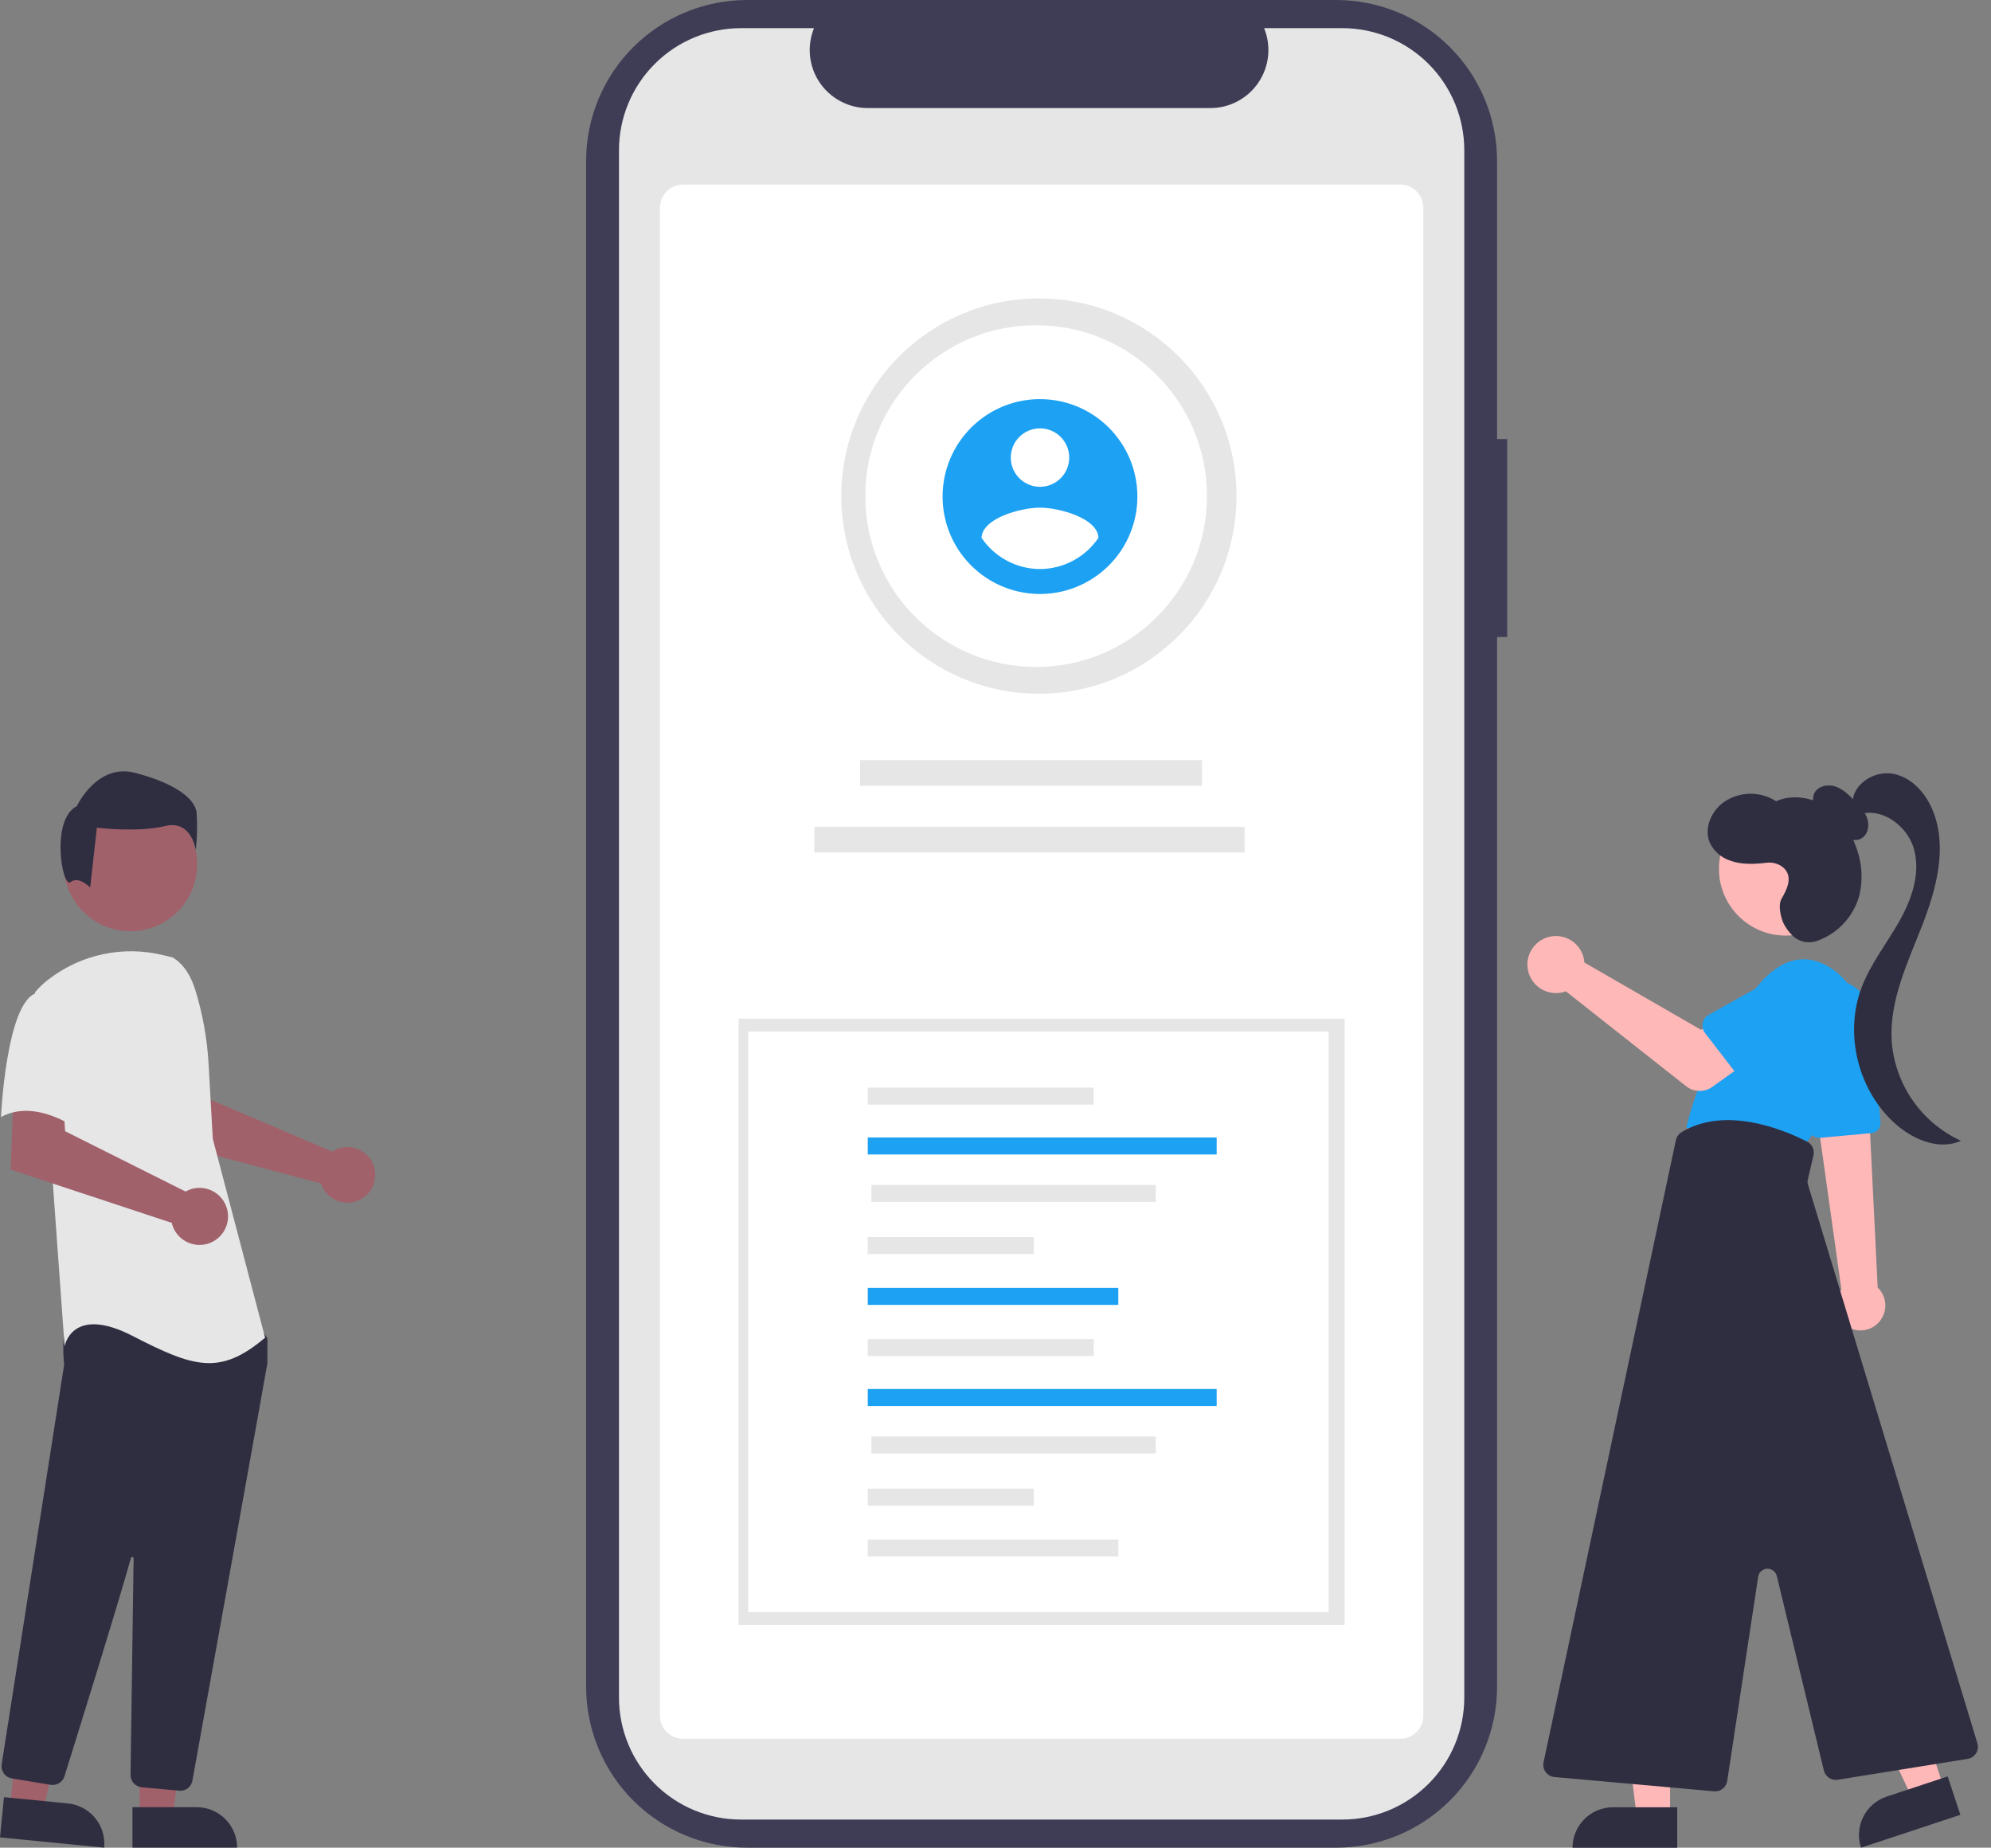 <svg width="97" height="90" viewBox="0 0 97 90" fill="none" xmlns="http://www.w3.org/2000/svg">
<rect x="0" y="0" width="97" height="90" fill="#808080" stroke="none"/>
<g clip-path="url(#clip0_2660_20036)">
<path d="M73.43 21.387H72.936V7.841C72.936 5.761 72.11 3.767 70.64 2.296C69.169 0.826 67.175 0 65.095 0H36.395C34.316 0 32.322 0.826 30.851 2.296C29.381 3.767 28.555 5.761 28.555 7.841V82.159C28.555 84.239 29.381 86.233 30.851 87.704C32.322 89.174 34.316 90 36.395 90H65.096C67.175 90 69.17 89.174 70.64 87.704C72.111 86.233 72.936 84.239 72.936 82.159V31.03H73.43V21.387Z" fill="#3F3D56"/>
<path d="M71.339 7.317V82.686C71.339 84.262 70.713 85.774 69.598 86.889C68.483 88.004 66.971 88.631 65.395 88.631H36.104C34.527 88.632 33.014 88.005 31.899 86.89C30.783 85.775 30.157 84.262 30.156 82.685V7.317C30.157 5.74 30.784 4.228 31.899 3.113C33.014 1.998 34.527 1.371 36.104 1.372H39.657C39.483 1.801 39.416 2.266 39.464 2.727C39.511 3.187 39.671 3.629 39.93 4.014C40.188 4.398 40.537 4.713 40.946 4.931C41.354 5.149 41.81 5.264 42.273 5.264H58.972C59.435 5.264 59.891 5.149 60.3 4.931C60.708 4.713 61.057 4.398 61.315 4.013C61.573 3.629 61.733 3.187 61.781 2.726C61.828 2.265 61.762 1.8 61.587 1.371H65.393C66.97 1.371 68.482 1.998 69.597 3.112C70.711 4.227 71.338 5.739 71.339 7.315L71.339 7.317Z" fill="#E6E6E6"/>
<path d="M68.219 84.696H33.277C32.979 84.696 32.693 84.577 32.482 84.366C32.271 84.155 32.153 83.869 32.152 83.571V10.115C32.153 9.817 32.271 9.531 32.482 9.32C32.693 9.109 32.979 8.991 33.277 8.99H68.219C68.517 8.991 68.803 9.109 69.014 9.32C69.225 9.531 69.343 9.817 69.344 10.115V83.571C69.343 83.869 69.225 84.155 69.014 84.366C68.803 84.577 68.517 84.696 68.219 84.696Z" fill="white"/>
<path d="M50.615 33.791C55.932 33.791 60.242 29.481 60.242 24.164C60.242 18.847 55.932 14.537 50.615 14.537C45.298 14.537 40.988 18.847 40.988 24.164C40.988 29.481 45.298 33.791 50.615 33.791Z" fill="#E6E6E6"/>
<path d="M50.48 32.487C55.077 32.487 58.803 28.76 58.803 24.163C58.803 19.566 55.077 15.84 50.48 15.84C45.883 15.84 42.156 19.566 42.156 24.163C42.156 28.76 45.883 32.487 50.48 32.487Z" fill="white"/>
<path d="M50.667 19.441C49.729 19.441 48.811 19.72 48.031 20.241C47.251 20.763 46.642 21.504 46.283 22.371C45.924 23.238 45.83 24.192 46.013 25.113C46.196 26.033 46.648 26.879 47.312 27.543C47.975 28.206 48.821 28.658 49.742 28.841C50.662 29.025 51.616 28.931 52.484 28.571C53.351 28.212 54.092 27.604 54.613 26.824C55.135 26.043 55.413 25.126 55.413 24.187C55.413 22.928 54.913 21.721 54.023 20.831C53.133 19.941 51.926 19.441 50.667 19.441ZM50.667 20.865C50.949 20.865 51.224 20.949 51.459 21.105C51.693 21.262 51.875 21.484 51.983 21.744C52.091 22.004 52.119 22.29 52.064 22.567C52.009 22.843 51.873 23.096 51.674 23.296C51.475 23.495 51.221 23.63 50.945 23.685C50.669 23.74 50.383 23.712 50.123 23.604C49.862 23.496 49.64 23.314 49.484 23.08C49.327 22.846 49.244 22.57 49.244 22.289C49.244 22.102 49.281 21.917 49.352 21.744C49.424 21.571 49.529 21.414 49.661 21.282C49.793 21.15 49.95 21.045 50.123 20.974C50.295 20.902 50.481 20.865 50.667 20.865ZM50.667 27.719C50.105 27.716 49.552 27.577 49.056 27.312C48.559 27.047 48.135 26.665 47.82 26.199C47.843 25.25 49.718 24.728 50.667 24.728C51.617 24.728 53.492 25.25 53.515 26.199C53.199 26.665 52.775 27.047 52.279 27.311C51.783 27.576 51.23 27.716 50.667 27.719V27.719Z" fill="#1DA1F2"/>
<path d="M58.557 37.025H41.902V38.277H58.557V37.025Z" fill="#E6E6E6"/>
<path d="M60.636 40.277H39.676V41.529H60.636V40.277Z" fill="#E6E6E6"/>
<path d="M65.511 49.621H35.984V79.148H65.511V49.621Z" fill="#E6E6E6"/>
<path d="M64.731 50.246H36.453V78.524H64.731V50.246Z" fill="white"/>
<path d="M53.285 52.977H42.277V53.804H53.285V52.977Z" fill="#E6E6E6"/>
<path d="M59.275 55.406H42.277V56.234H59.275V55.406Z" fill="#1DA1F2"/>
<path d="M56.306 57.719H42.453V58.546H56.306V57.719Z" fill="#E6E6E6"/>
<path d="M50.364 60.256H42.277V61.083H50.364V60.256Z" fill="#E6E6E6"/>
<path d="M54.483 62.734H42.277V63.562H54.483V62.734Z" fill="#1DA1F2"/>
<path d="M53.285 65.231H42.277V66.058H53.285V65.231Z" fill="#E6E6E6"/>
<path d="M59.275 67.658H42.277V68.486H59.275V67.658Z" fill="#1DA1F2"/>
<path d="M56.306 69.973H42.453V70.8H56.306V69.973Z" fill="#E6E6E6"/>
<path d="M50.364 72.512H42.277V73.339H50.364V72.512Z" fill="#E6E6E6"/>
<path d="M54.483 74.99H42.277V75.818H54.483V74.99Z" fill="#E6E6E6"/>
<path d="M91.689 64.197C91.611 64.334 91.506 64.455 91.38 64.552C91.255 64.65 91.111 64.721 90.958 64.763C90.805 64.804 90.645 64.816 90.488 64.796C90.33 64.775 90.178 64.725 90.041 64.646C89.903 64.567 89.782 64.462 89.685 64.337C89.588 64.211 89.516 64.068 89.475 63.914C89.433 63.761 89.422 63.602 89.442 63.444C89.462 63.287 89.513 63.135 89.591 62.997C89.594 62.992 89.597 62.988 89.6 62.983C89.633 62.926 89.671 62.872 89.713 62.822L88.697 55.577L88.667 55.359L88.46 53.881L88.43 53.668L88.542 53.673L90.512 53.763L91.04 53.787L91.106 55.136L91.48 62.718C91.676 62.906 91.803 63.153 91.841 63.421C91.879 63.689 91.826 63.962 91.689 64.197Z" fill="#FFB8B8"/>
<path d="M88.673 55.424L91.174 55.195C91.303 55.182 91.423 55.119 91.506 55.019C91.59 54.919 91.63 54.79 91.619 54.66L91.156 49.46C91.134 49.212 91.063 48.971 90.948 48.75C90.832 48.529 90.674 48.334 90.483 48.174C90.292 48.014 90.072 47.894 89.834 47.819C89.597 47.745 89.347 47.718 89.099 47.74C88.851 47.762 88.609 47.833 88.389 47.948C88.168 48.064 87.972 48.221 87.812 48.412C87.653 48.603 87.532 48.824 87.458 49.062C87.383 49.299 87.356 49.549 87.379 49.797C87.382 49.833 87.386 49.869 87.391 49.904L88.141 55.005C88.158 55.122 88.217 55.229 88.306 55.306C88.396 55.383 88.51 55.426 88.628 55.426C88.643 55.426 88.658 55.426 88.673 55.424Z" fill="#1DA1F2"/>
<path d="M90.568 51.221C90.821 50.505 90.832 49.725 90.601 49.002C90.37 48.278 89.908 47.65 89.287 47.213C88.344 46.567 87.053 46.336 85.664 47.99C82.884 51.299 82.156 54.939 82.156 54.939L87.847 55.865C87.847 55.865 89.783 53.499 90.568 51.221Z" fill="#1DA1F2"/>
<path d="M81.363 88.493H79.741L78.969 82.234H81.364L81.363 88.493Z" fill="#FFB8B8"/>
<path d="M76.613 90.002H81.713V88.031H78.584C78.061 88.031 77.56 88.239 77.19 88.608C76.821 88.978 76.613 89.479 76.613 90.002Z" fill="#2F2E41"/>
<path d="M94.703 87.079L93.162 87.588L90.465 81.888L92.739 81.137L94.703 87.079Z" fill="#FFB8B8"/>
<path d="M90.666 90.001L95.508 88.4L94.89 86.529L91.918 87.511C91.673 87.593 91.445 87.721 91.249 87.89C91.054 88.059 90.893 88.265 90.777 88.496C90.66 88.728 90.591 88.98 90.572 89.237C90.553 89.496 90.585 89.755 90.666 90.001Z" fill="#2F2E41"/>
<path d="M86.997 45.572C88.792 45.572 90.248 44.116 90.248 42.321C90.248 40.526 88.792 39.07 86.997 39.07C85.201 39.07 83.746 40.526 83.746 42.321C83.746 44.116 85.201 45.572 86.997 45.572Z" fill="#FFB8B8"/>
<path d="M84.149 86.751L85.656 76.806C85.672 76.7 85.724 76.602 85.804 76.531C85.884 76.459 85.986 76.417 86.093 76.412C86.201 76.408 86.306 76.44 86.392 76.505C86.478 76.569 86.538 76.662 86.564 76.766L88.858 86.244C88.895 86.389 88.984 86.516 89.108 86.599C89.233 86.681 89.384 86.715 89.532 86.692L95.862 85.675C95.945 85.661 96.026 85.63 96.097 85.583C96.167 85.536 96.227 85.475 96.272 85.402C96.317 85.33 96.347 85.249 96.358 85.165C96.369 85.081 96.362 84.995 96.337 84.914L88.084 57.702C88.06 57.625 88.057 57.543 88.075 57.464L88.35 56.273C88.38 56.144 88.366 56.008 88.311 55.888C88.255 55.767 88.16 55.669 88.042 55.609C86.918 55.036 84.072 53.843 81.923 55.149C81.854 55.192 81.793 55.248 81.746 55.315C81.699 55.381 81.665 55.457 81.648 55.537L75.201 85.841C75.183 85.924 75.183 86.009 75.201 86.091C75.219 86.174 75.254 86.251 75.304 86.319C75.354 86.387 75.418 86.443 75.491 86.485C75.565 86.526 75.646 86.551 75.73 86.559L83.507 87.255C83.524 87.257 83.542 87.257 83.56 87.257C83.702 87.257 83.84 87.206 83.948 87.113C84.055 87.02 84.127 86.892 84.148 86.751L84.149 86.751Z" fill="#2F2E41"/>
<path d="M89.151 40.025C88.906 39.877 88.689 39.688 88.508 39.466C88.419 39.354 88.361 39.221 88.338 39.08C88.316 38.938 88.33 38.793 88.38 38.659C88.544 38.297 89.032 38.182 89.41 38.306C89.789 38.428 90.081 38.725 90.357 39.011C90.601 39.263 90.851 39.526 90.966 39.857C91.081 40.188 91.022 40.607 90.735 40.808C90.453 41.005 90.048 40.924 89.777 40.713C89.506 40.501 89.338 40.188 89.178 39.883L89.151 40.025Z" fill="#2F2E41"/>
<path d="M90.254 39.099C90.272 38.183 91.316 37.526 92.218 37.689C93.119 37.851 93.812 38.62 94.159 39.468C94.892 41.259 94.342 43.303 93.636 45.106C92.93 46.909 92.055 48.738 92.159 50.67C92.228 51.715 92.579 52.722 93.173 53.584C93.768 54.446 94.584 55.131 95.536 55.568C94.518 56.029 93.302 55.552 92.447 54.833C90.548 53.236 89.815 50.393 90.705 48.077C91.144 46.935 91.917 45.958 92.522 44.894C93.126 43.829 93.569 42.575 93.257 41.392C92.945 40.208 91.618 39.25 90.483 39.708L90.254 39.099Z" fill="#2F2E41"/>
<path d="M86.803 43.764C87.086 43.285 87.372 42.656 86.854 42.237C86.741 42.15 86.612 42.087 86.475 42.051C86.338 42.014 86.194 42.006 86.053 42.026C85.469 42.096 84.833 42.125 84.268 41.913C84.056 41.84 83.861 41.725 83.694 41.575C83.527 41.425 83.392 41.243 83.297 41.04C83.006 40.349 83.371 39.509 83.981 39.072C84.354 38.814 84.795 38.672 85.249 38.664C85.702 38.656 86.148 38.782 86.53 39.027C87.32 38.678 88.278 38.833 88.996 39.313C89.714 39.794 90.205 40.563 90.472 41.385C90.718 42.092 90.76 42.854 90.594 43.584C90.461 44.092 90.207 44.56 89.854 44.949C89.501 45.337 89.06 45.636 88.567 45.818C88.376 45.893 88.167 45.917 87.963 45.887C87.759 45.857 87.567 45.774 87.405 45.646C87.405 45.646 86.957 45.255 86.817 44.783C86.709 44.421 86.651 44.019 86.803 43.764Z" fill="#2F2E41"/>
<path d="M77.158 46.666C77.174 46.738 77.184 46.81 77.189 46.884L82.875 50.163L84.257 49.368L85.73 51.297L83.42 52.943C83.234 53.076 83.009 53.145 82.78 53.139C82.551 53.134 82.33 53.054 82.15 52.912L76.287 48.287C76.022 48.385 75.734 48.4 75.46 48.33C75.187 48.26 74.941 48.109 74.756 47.896C74.57 47.683 74.454 47.419 74.423 47.138C74.391 46.858 74.446 46.574 74.579 46.326C74.713 46.077 74.919 45.875 75.17 45.746C75.422 45.618 75.706 45.569 75.986 45.606C76.266 45.643 76.528 45.764 76.737 45.953C76.946 46.143 77.093 46.392 77.157 46.666H77.158Z" fill="#FFB8B8"/>
<path d="M83.066 50.316L84.903 52.698C84.956 52.766 85.022 52.821 85.098 52.861C85.173 52.901 85.257 52.924 85.342 52.928C85.427 52.933 85.513 52.919 85.593 52.888C85.672 52.857 85.744 52.809 85.803 52.747L87.884 50.587C88.236 50.325 88.469 49.934 88.533 49.5C88.597 49.066 88.485 48.624 88.223 48.272C87.961 47.92 87.57 47.687 87.136 47.623C86.702 47.559 86.26 47.671 85.908 47.933C85.89 47.946 85.873 47.96 85.855 47.974L83.246 49.433C83.171 49.474 83.107 49.532 83.056 49.601C83.006 49.67 82.971 49.749 82.954 49.833C82.936 49.917 82.938 50.004 82.957 50.087C82.976 50.17 83.013 50.248 83.066 50.316L83.066 50.316Z" fill="#1DA1F2"/>
<path d="M16.371 55.992C16.306 56.022 16.244 56.057 16.184 56.096L10.248 53.563L10.036 51.999L7.664 51.984L7.804 55.571L15.639 57.644C15.656 57.698 15.676 57.751 15.699 57.803C15.812 58.045 15.994 58.248 16.223 58.386C16.451 58.525 16.715 58.593 16.982 58.582C17.248 58.571 17.506 58.481 17.722 58.324C17.938 58.167 18.102 57.95 18.195 57.7C18.288 57.45 18.305 57.178 18.244 56.918C18.183 56.658 18.046 56.422 17.851 56.239C17.656 56.057 17.412 55.936 17.148 55.892C16.885 55.848 16.615 55.883 16.371 55.992L16.371 55.992Z" fill="#A0616A"/>
<path d="M6.801 88.493H8.424L9.196 82.234H6.801L6.801 88.493Z" fill="#A0616A"/>
<path d="M9.582 88.028H6.453V89.998H11.553C11.553 89.475 11.345 88.974 10.976 88.604C10.606 88.235 10.105 88.027 9.582 88.027H9.582L9.582 88.028Z" fill="#2F2E41"/>
<path d="M0.492 88.033L2.107 88.192L3.489 82.039L1.106 81.805L0.492 88.033Z" fill="#A0616A"/>
<path d="M3.307 87.846L0.193 87.539L0 89.499L5.074 89.999C5.099 89.742 5.074 89.482 4.999 89.234C4.924 88.987 4.801 88.757 4.636 88.556C4.472 88.356 4.27 88.191 4.042 88.069C3.814 87.947 3.564 87.871 3.307 87.846L3.307 87.846Z" fill="#2F2E41"/>
<path d="M6.352 45.361C8.148 45.361 9.603 43.905 9.603 42.11C9.603 40.315 8.148 38.859 6.352 38.859C4.557 38.859 3.102 40.315 3.102 42.11C3.102 43.905 4.557 45.361 6.352 45.361Z" fill="#A0616A"/>
<path d="M8.79 87.227C8.929 87.227 9.064 87.178 9.171 87.088C9.278 86.999 9.35 86.874 9.374 86.737C10.213 82.076 12.959 66.831 13.025 66.408C13.027 66.399 13.027 66.389 13.027 66.379V65.242C13.027 65.201 13.014 65.16 12.99 65.127L12.627 64.619C12.61 64.594 12.588 64.574 12.561 64.56C12.535 64.546 12.506 64.537 12.476 64.536C10.409 64.439 3.637 64.155 3.31 64.564C2.981 64.974 3.098 66.219 3.125 66.464L3.123 66.49L0.081 85.946C0.057 86.101 0.096 86.259 0.188 86.386C0.28 86.514 0.418 86.6 0.573 86.626L2.473 86.939C2.614 86.961 2.759 86.932 2.881 86.857C3.003 86.782 3.095 86.666 3.138 86.529C3.726 84.651 5.696 78.334 6.379 75.89C6.384 75.874 6.393 75.861 6.407 75.852C6.42 75.844 6.436 75.84 6.452 75.842C6.468 75.844 6.482 75.852 6.493 75.865C6.503 75.877 6.509 75.892 6.509 75.908C6.475 78.238 6.392 84.183 6.363 86.237L6.36 86.458C6.359 86.607 6.414 86.752 6.514 86.863C6.615 86.974 6.753 87.044 6.902 87.058L8.734 87.224C8.753 87.226 8.771 87.227 8.79 87.227Z" fill="#2F2E41"/>
<path d="M8.414 46.638C8.981 46.975 9.321 47.595 9.516 48.226C9.876 49.394 10.093 50.601 10.162 51.821L10.368 55.474L12.916 65.158C10.708 67.027 9.434 66.602 6.46 65.074C3.487 63.545 3.147 65.583 3.147 65.583L2.553 57.343L1.703 48.339C1.894 48.109 2.11 47.902 2.347 47.72C3.132 47.11 4.045 46.685 5.018 46.479C5.991 46.273 6.999 46.29 7.964 46.529L8.414 46.638Z" fill="#E6E6E6"/>
<path d="M9.24 57.948C9.172 57.974 9.105 58.005 9.042 58.041L3.172 55.102L3.074 53.511L0.653 53.344L0.523 56.972L8.367 59.566C8.431 59.841 8.578 60.09 8.787 60.28C8.995 60.469 9.257 60.591 9.537 60.628C9.817 60.666 10.101 60.617 10.352 60.489C10.604 60.361 10.81 60.159 10.944 59.91C11.078 59.662 11.133 59.379 11.102 59.098C11.071 58.818 10.955 58.553 10.77 58.34C10.585 58.127 10.34 57.975 10.066 57.905C9.793 57.835 9.505 57.849 9.24 57.947L9.24 57.948Z" fill="#A0616A"/>
<path d="M1.745 48.38C0.301 48.89 0.047 54.412 0.047 54.412C1.746 53.478 3.785 55.007 3.785 55.007C3.785 55.007 4.209 53.563 4.719 51.694C4.873 51.168 4.891 50.612 4.773 50.077C4.654 49.543 4.402 49.047 4.04 48.636C4.04 48.636 3.19 47.87 1.745 48.38Z" fill="#E6E6E6"/>
<path d="M3.437 42.969C3.842 42.645 4.394 43.234 4.394 43.234L4.718 40.318C4.718 40.318 6.743 40.561 8.04 40.237C9.336 39.914 9.538 41.412 9.538 41.412C9.605 40.807 9.619 40.197 9.579 39.589C9.498 38.86 8.445 38.131 6.582 37.645C4.718 37.159 3.746 39.265 3.746 39.265C2.45 39.913 3.031 43.293 3.437 42.969Z" fill="#2F2E41"/>
</g>
<defs>
<clipPath id="clip0_2660_20036">
<rect width="96.364" height="90" fill="white"/>
</clipPath>
</defs>
</svg>
